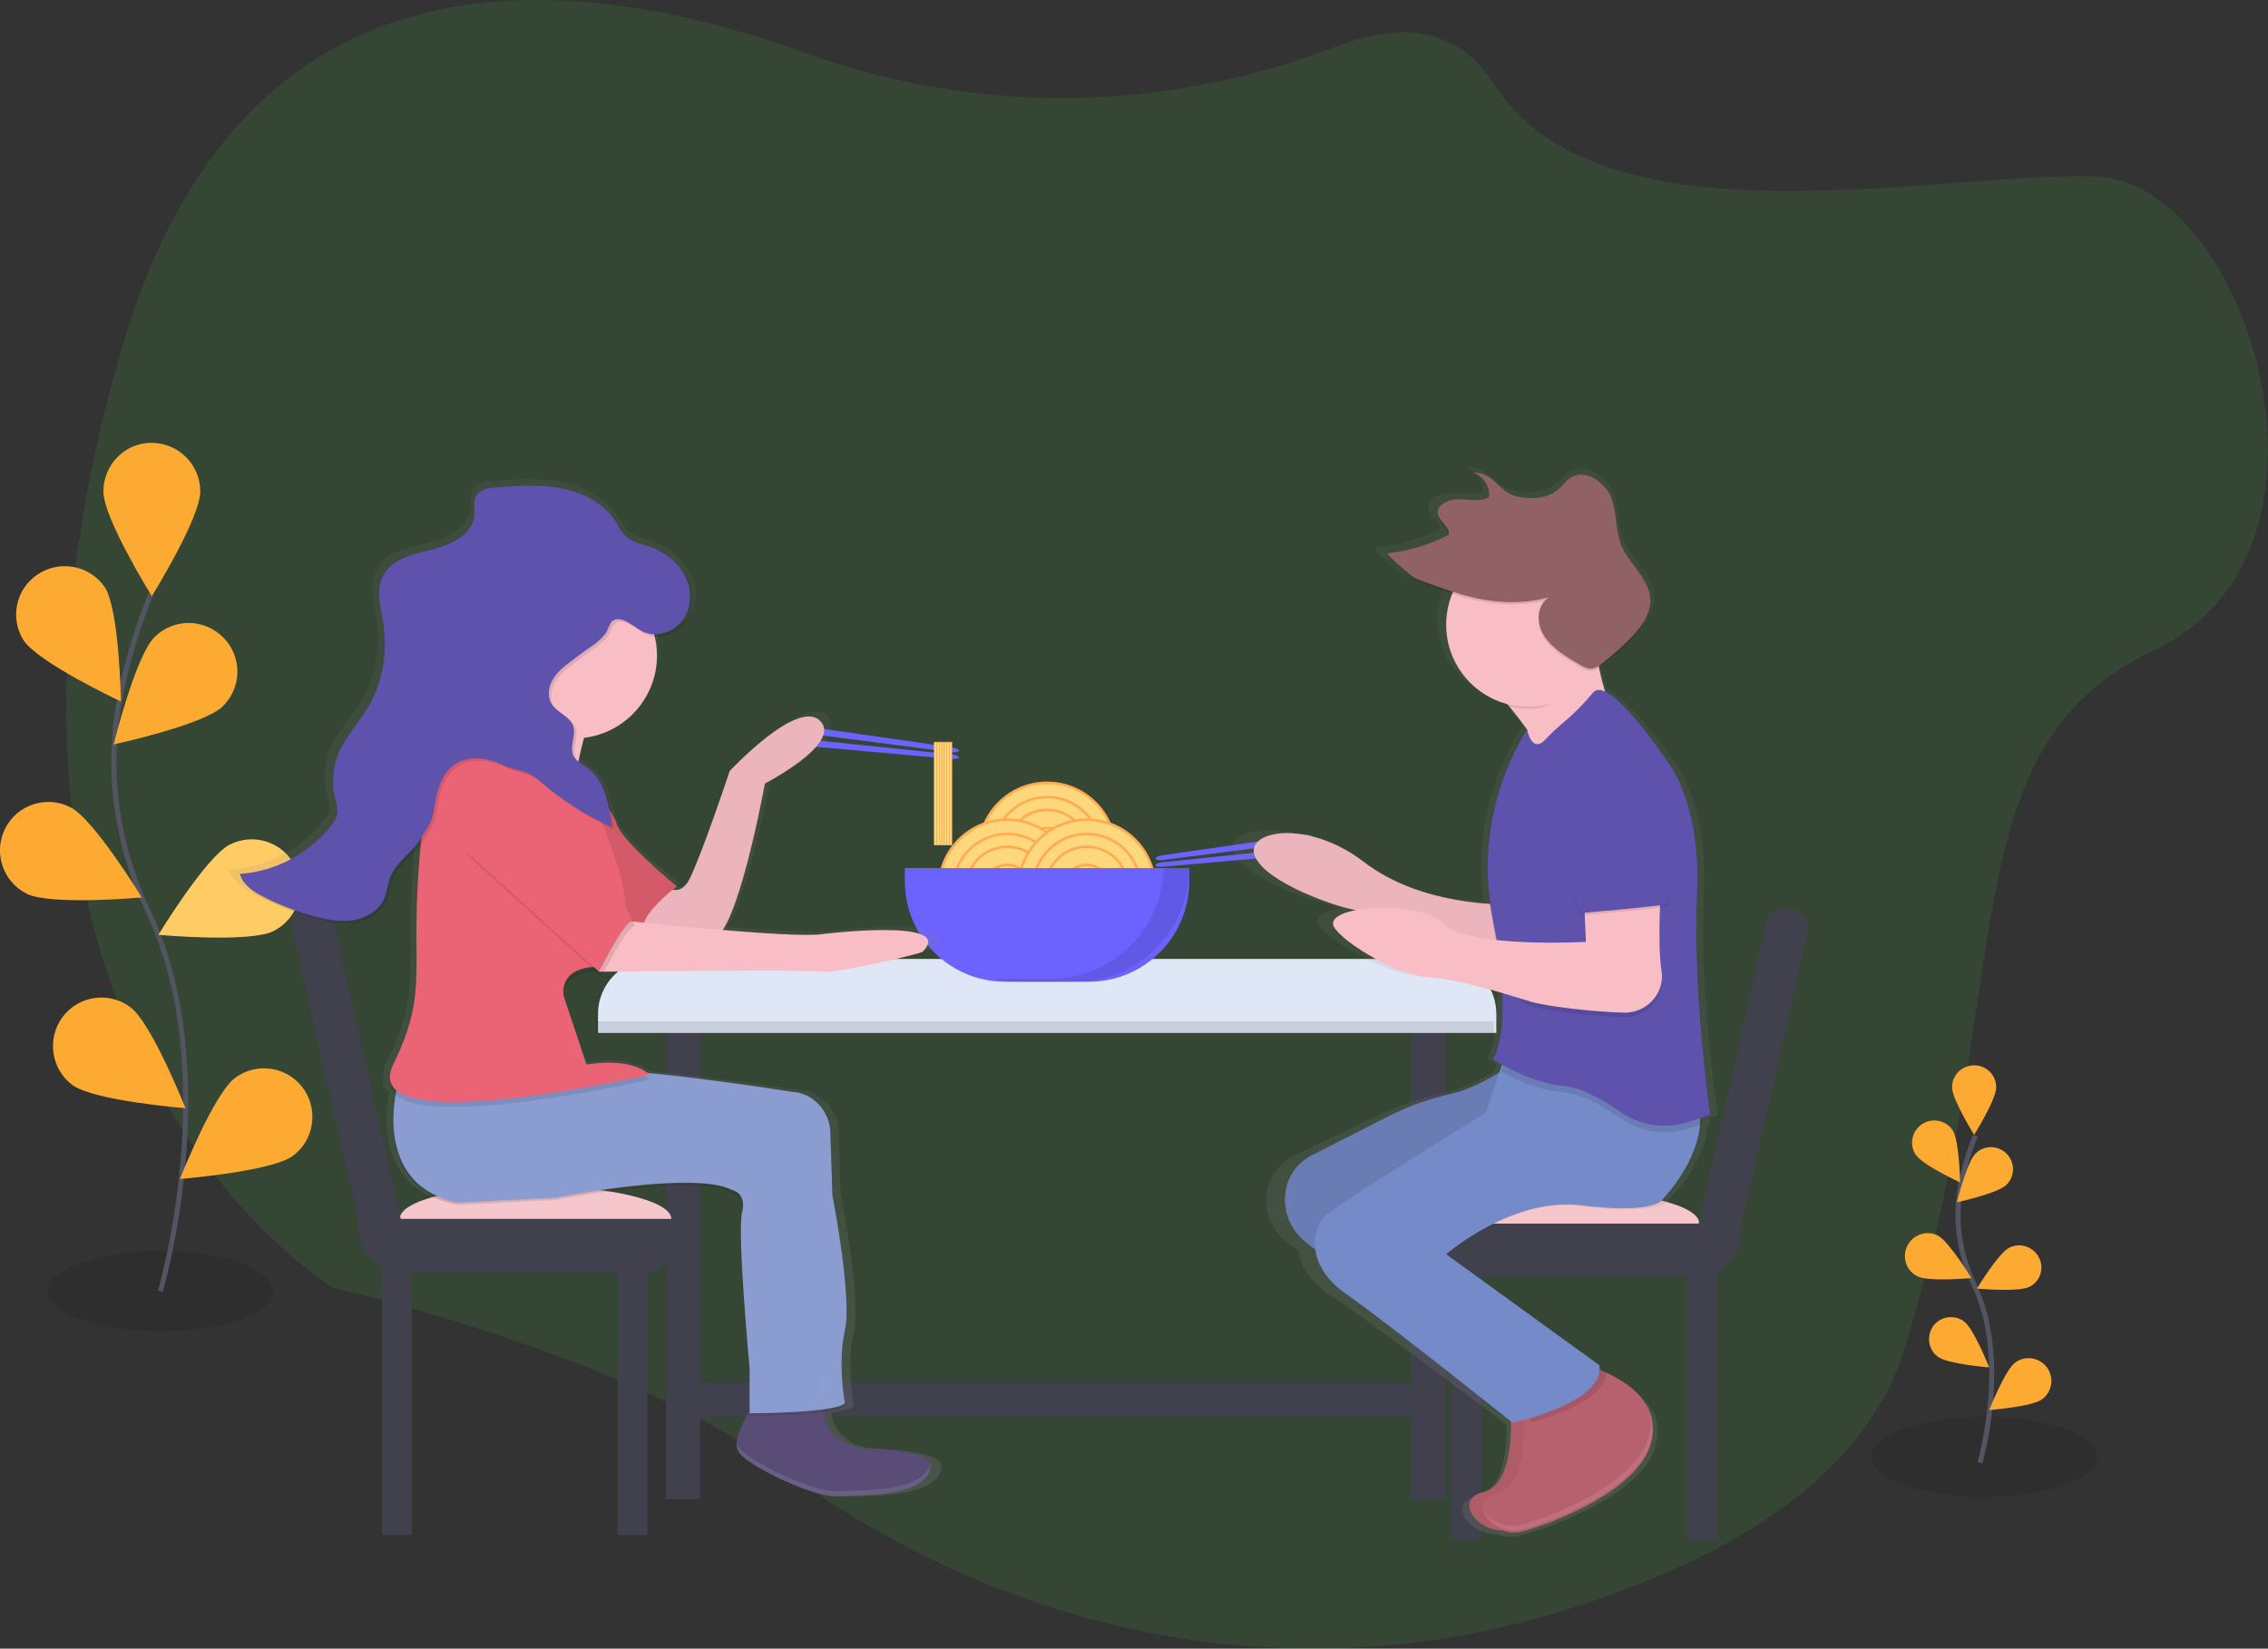 <?xml version="1.0" encoding="utf-8"?>
<!-- Generator: Adobe Illustrator 24.0.1, SVG Export Plug-In . SVG Version: 6.00 Build 0)  -->
<svg version="1.1" id="d6af144a-e925-4ddf-847c-b38e3205da29"
	 xmlns="http://www.w3.org/2000/svg" xmlns:xlink="http://www.w3.org/1999/xlink" x="0px" y="0px" viewBox="0 0 903.8 657.1"
	 style="enable-background:new 0 0 903.8 657.1;" xml:space="preserve">
<rect x="0" y="0" width="903.8" height="657.1" fill="#333333" stroke="none"/>
<style type="text/css">
	.st0{opacity:0.1;enable-background:new    ;}
	.st1{opacity:0.1;fill:#4DF44D;enable-background:new    ;}
	.st2{fill:none;stroke:#535461;stroke-width:2;stroke-miterlimit:10;}
	.st3{fill:#FCAA32;}
	.st4{fill:#FFCB64;}
	.st5{fill:#6C63FF;}
	.st6{fill:#40414D;}
	.st7{fill:#DFE6F5;}
	.st8{fill:#FFD77C;stroke:#FFAB50;stroke-miterlimit:10;}
	.st9{fill:#F6C6CD;}
	.st10{fill:url(#SVGID_1_);}
	.st11{fill:#B8616E;}
	.st12{opacity:5.000000e-02;enable-background:new    ;}
	.st13{fill:#F8BDC5;}
	.st14{fill:#758AC8;}
	.st15{fill:#5E52AD;}
	.st16{fill:#916168;}
	.st17{opacity:0.1;fill:#FFFFFF;enable-background:new    ;}
	.st18{fill:url(#SVGID_2_);}
	.st19{fill:#594C76;}
	.st20{fill:#8B9CD1;}
	.st21{fill:#EB6475;}
	.st22{opacity:0.1;}
	.st23{fill:#FFFFFF;}
	.st24{fill:#FFD77C;stroke:#FFAB50;stroke-width:0.25;stroke-miterlimit:10;}
</style>
<title>eating_together</title>
<ellipse class="st0" cx="63.9" cy="514.6" rx="45" ry="16"/>
<ellipse class="st0" cx="790.8" cy="580.7" rx="45" ry="16"/>
<path class="st1" d="M532.9,18.4c-68.5,26.4-142.7,27.7-211.7,2.8C223.5-14.1,95.9-23.1,48.6,138.6C-32.1,414.8,133,513.4,133,513.4
	s115.3,25.8,179.1,72.5c90.7,66.3,201.7,88.5,306.3,57.4c66.9-19.9,124.2-52.5,140.6-105.9c45.8-149.3,16.7-239.1,99.7-278.4
	s36.8-185.2-22.2-188.5s-198,30.5-241-36.8C580.2,9.7,556.8,9.2,532.9,18.4z"/>
<path class="st2" d="M789,583c0,0,12-40.8-2.3-70.9c-6.1-12.6-7.9-26.8-5.2-40.5c1.3-6.5,3.2-12.9,5.7-19"/>
<path class="st3" d="M777.9,433.4c0,4.8,8.8,18.9,8.8,18.9s8.8-14.1,8.8-18.9c0-4.9-3.9-8.8-8.8-8.8
	C781.8,424.6,777.9,428.5,777.9,433.4L777.9,433.4z"/>
<path class="st3" d="M763.4,460.2c2.6,4.1,17.7,11.1,17.7,11.1s-0.3-16.6-2.9-20.7c-2.6-4.1-8.1-5.2-12.2-2.6
	C761.9,450.7,760.7,456.2,763.4,460.2L763.4,460.2z"/>
<path class="st3" d="M764.1,508.7c4.5,2.3,21.5,0.7,21.5,0.7s-8.9-14.6-13.3-16.9c-4.5-2.3-9.9-0.5-12.2,4S759.6,506.5,764.1,508.7
	L764.1,508.7z"/>
<path class="st3" d="M772.3,540.8c3.9,2.9,20.4,4.2,20.4,4.2s-6.1-15.4-10-18.3c-3.9-2.9-9.4-2.1-12.3,1.8
	C767.6,532.5,768.4,538,772.3,540.8L772.3,540.8z"/>
<path class="st3" d="M799.5,472.3c-3.5,3.4-19.7,6.9-19.7,6.9s4-16.1,7.5-19.5c3.5-3.4,9-3.3,12.4,0.2S803,468.9,799.5,472.3z"/>
<path class="st3" d="M808.7,512.9c-4.3,2.2-20.9,0.7-20.9,0.7s8.6-14.2,12.9-16.3c4.3-2.2,9.6-0.4,11.8,3.9
	C814.8,505.5,813,510.8,808.7,512.9L808.7,512.9z"/>
<path class="st3" d="M813.8,557.7c-4,3-21.1,4.3-21.1,4.3s6.3-15.9,10.3-18.9c4-3,9.7-2.1,12.7,1.9
	C818.7,549.1,817.8,554.7,813.8,557.7z"/>
<path class="st2" d="M63.9,514.7c0,0,25.7-87.1-4.8-151.3c-12.8-26.9-17-57.1-11.1-86.4c2.8-13.9,6.9-27.4,12.2-40.5"/>
<path class="st3" d="M41.2,195.9c0,10.7,19.3,41.7,19.3,41.7s19.3-31,19.3-41.7c0-10.7-8.6-19.3-19.3-19.4S41.2,185.2,41.2,195.9
	C41.2,195.9,41.2,195.9,41.2,195.9L41.2,195.9z"/>
<path class="st3" d="M9.3,255.1c5.8,9,38.9,24.5,38.9,24.5s-0.6-36.5-6.4-45.5c-6-8.8-18-11.1-26.9-5.1
	C6.3,234.8,3.9,246.3,9.3,255.1L9.3,255.1z"/>
<path class="st3" d="M10.6,356.2c9.5,4.8,45.9,1.5,45.9,1.5s-19-31.2-28.5-36c-9.5-4.8-21.2-1-26,8.6
	C-2.7,339.8,1.1,351.4,10.6,356.2L10.6,356.2L10.6,356.2z"/>
<path class="st3" d="M28.9,432.5c8.6,6.3,45,9.2,45,9.2s-13.4-34-22-40.3c-8.6-6.4-20.7-4.5-27,4S20.3,426.1,28.9,432.5L28.9,432.5z
	"/>
<path class="st3" d="M88.7,281.6c-7.7,7.4-43.4,15.1-43.4,15.1s8.7-35.5,16.4-42.9c7.7-7.5,19.9-7.3,27.4,0.4S96.4,274.1,88.7,281.6
	L88.7,281.6L88.7,281.6z"/>
<path class="st4" d="M109,371.1c-9.5,4.8-45.9,1.5-45.9,1.5s19-31.2,28.5-36c9.5-4.8,21.2-1,26,8.6S118.5,366.3,109,371.1L109,371.1
	L109,371.1z"/>
<path class="st3" d="M116.7,460.7c-8.6,6.3-45,9.2-45,9.2s13.4-34,22-40.3c8.6-6.4,20.7-4.5,27,4S125.3,454.4,116.7,460.7
	L116.7,460.7z"/>
<path class="st5" d="M379.2,299.8l-55.7-7.2c-2.3-0.3-4-1.1-3.9-1.9l0,0c0.1-0.8,2-1.1,4.3-0.8l55.6,8c1.5,0.2,2.7,0.8,2.6,1.3l0,0
	C382,299.7,380.7,300,379.2,299.8z"/>
<path class="st5" d="M379.5,300.7l-55.9-5.8c-2.3-0.2-4.2,0.2-4.3,0.9l0,0c-0.1,0.8,1.7,1.5,4,1.7l56,5c1.5,0.1,2.8-0.2,2.8-0.7l0,0
	C382.2,301.4,381,300.9,379.5,300.7z"/>
<path class="st5" d="M463.4,342.8l55.7-7.2c2.3-0.3,4-1.1,3.9-1.9l0,0c-0.1-0.8-2-1.1-4.3-0.8l-55.6,8c-1.5,0.2-2.7,0.8-2.6,1.3l0,0
	C460.5,342.7,461.8,343,463.4,342.8z"/>
<path class="st5" d="M463,343.7l55.9-5.8c2.3-0.2,4.2,0.2,4.3,0.9l0,0c0.1,0.8-1.7,1.5-4,1.7l-56,5c-1.5,0.1-2.8-0.2-2.8-0.7l0,0
	C460.3,344.4,461.5,343.9,463,343.7z"/>
<rect x="265.4" y="402.6" class="st6" width="13.6" height="194.9"/>
<rect x="562.3" y="402.6" class="st6" width="13.6" height="194.9"/>
<path class="st7" d="M260.3,386.8h314c12.2,0,22,9.8,22,22v2.9l0,0h-358l0,0v-2.9C238.3,396.6,248.1,386.8,260.3,386.8z"/>
<path class="st0" d="M259.3,386.8h314c12.2,0,22,9.8,22,22v2.9l0,0h-358l0,0v-2.9C237.3,396.6,247.1,386.8,259.3,386.8z"/>
<path class="st7" d="M260.3,382.2h314c12.2,0,22,9.8,22,22v2.9l0,0h-358l0,0v-2.9C238.3,392.1,248.1,382.2,260.3,382.2z"/>
<circle class="st8" cx="417.3" cy="339.2" r="27.2"/>
<circle class="st8" cx="417.3" cy="339.2" r="21.5"/>
<circle class="st8" cx="417.3" cy="339.2" r="16.4"/>
<circle class="st8" cx="417.3" cy="339.2" r="9.2"/>
<circle class="st8" cx="401.4" cy="353.9" r="27.2"/>
<circle class="st8" cx="401.4" cy="353.9" r="21.5"/>
<circle class="st8" cx="401.4" cy="353.9" r="16.4"/>
<circle class="st8" cx="401.4" cy="353.9" r="9.2"/>
<circle class="st8" cx="433.1" cy="353.9" r="27.2"/>
<circle class="st8" cx="433.1" cy="353.9" r="21.5"/>
<circle class="st8" cx="433.1" cy="353.9" r="16.4"/>
<circle class="st8" cx="433.1" cy="353.9" r="9.2"/>
<path class="st5" d="M360.6,346h113.3l0,0v5.3c0,22.1-17.9,40-40,40h-33.3c-22.1,0-40-17.9-40-40V346L360.6,346z"/>
<path class="st0" d="M463.7,346c-0.6,24.6-20.7,44.2-45.3,44.2h-22.5c3.3,0.7,6.6,1.1,10,1.1h22.7c25,0,45.3-20.3,45.3-45.3
	c0,0,0,0,0,0H463.7z"/>
<rect x="274.5" y="551" class="st6" width="294.6" height="13.6"/>
<rect x="152.2" y="503.6" class="st6" width="11.9" height="108.2"/>
<rect x="246.1" y="503.6" class="st6" width="11.9" height="108.2"/>
<path class="st9" d="M267.5,485.8c0,7.2-24.5,13.1-54.7,13.1s-53.5-5.8-53.5-13.1s23.3-13.1,53.5-13.1S267.5,478.6,267.5,485.8z"/>
<path class="st6" d="M142.7,485.8h124.8l0,0v10.9c0,5.8-4.7,10.5-10.5,10.5l0,0h-96.3c-9.9,0-18-8.1-18-18V485.8L142.7,485.8z"/>
<path class="st6" d="M121.5,360.7l2.6-0.6c3.8-0.9,7.5,1.5,8.4,5.3l31.2,138.1l0,0l-3.9,0.9c-6.8,1.5-13.6-2.7-15.1-9.6L116.2,369
	C115.3,365.3,117.7,361.5,121.5,360.7C121.5,360.7,121.5,360.7,121.5,360.7z"/>
<rect x="672.4" y="505.5" class="st6" width="11.9" height="108.2"/>
<rect x="578.5" y="505.5" class="st6" width="11.9" height="108.2"/>
<path class="st9" d="M569,487.7c0,7.2,24.5,13.1,54.7,13.1s53.5-5.8,53.5-13.1s-23.3-13.1-53.5-13.1S569,480.5,569,487.7z"/>
<path class="st6" d="M675.8,509.1h-96.3c-5.8,0-10.5-4.7-10.5-10.5v-10.9l0,0h124.8l0,0v3.4C693.8,501,685.8,509.1,675.8,509.1z"/>
<path class="st6" d="M676.8,506.3l-3.9-0.9l0,0l31.2-138.1c0.9-3.8,4.6-6.1,8.4-5.3l2.6,0.6c3.8,0.9,6.1,4.6,5.3,8.4l-28.4,125.8
	C690.4,503.5,683.6,507.8,676.8,506.3z"/>
<linearGradient id="SVGID_1_" gradientUnits="userSpaceOnUse" x1="736.02" y1="-76.132" x2="736.02" y2="350.82" gradientTransform="matrix(1 0 0 -1 -148.11 536.57)">
	<stop  offset="0" style="stop-color:#808080;stop-opacity:0.25"/>
	<stop  offset="0.54" style="stop-color:#808080;stop-opacity:0.12"/>
	<stop  offset="1" style="stop-color:#808080;stop-opacity:0.1"/>
</linearGradient>
<path class="st10" d="M681.1,445.6l3.5-1.1c0,0-6-40.1-5.9-76c0-1,0-2.1,0-3.1c0.1-2.2,0.2-4.5,0.3-6.6c0.1-2.8,0.2-5.4,0.2-8
	c0.3-34.6-13.3-49.2-13.3-49.2s-16-22.8-25.6-27.3c-0.8-2.6-1.8-5.9-2.6-9.8c0.3-0.2,0.6-0.4,0.9-0.6c4-2.9,7.8-6.1,11.3-9.5
	c4.9-4.6,9.6-10.2,9.4-16.6c0-0.6,0-1.2-0.1-1.9c-0.9-7.6-8.9-13.4-12.1-20.7c-2.7-6.1-1.9-12.9-4.3-19s-10.6-11.9-16.8-8.7
	c-2.3,1.2-3.7,3.3-5.6,4.9c-4.7,4-12.4,4.4-18.9,2.5s-8.4-9.2-17.5-9.3c0.8,0.3,1.6,0.6,2.3,1.1c-0.8-0.1-1.5-0.2-2.3-0.2
	c3.8,1.2,6.5,4.5,6.9,8.4c0,0.2,0,0.5-0.1,0.7c-3.6,2-8.4,0.8-12.7,0.8s-9.3,2.1-8.8,5.7c-0.1,0.4-0.1,0.8,0,1.2
	c0.6,2.7,4.2,4.7,4.6,7.2c0,0.1,0,0.1,0,0.2c-8,4-16.7,6.5-25.7,7.5c-0.3,0-0.2,0.4,0.3,0.9h-0.3c-1.6,0.2,9.8,9.2,11.1,9.8
	c4.8,2.2,10.5,3.8,15.5,5.4l0.4,0.1c-1.7,3.9-2.6,8.2-2.6,12.5c0,15.4,11.1,28.3,26.1,32c2.8,3.3,5.7,6.9,8.4,10.4H607
	c0,0-17.2,22.9-16.7,57.2c0,4.3,0.2,8.6,0.7,12.8c-11.1-0.6-34.9-3.5-53-16.8c-24.4-17.9-51.7-12.5-46-1.8s34.8,19.6,39.5,20.5
	c0.4,0.1,1.5,0.3,2.9,0.7c-5.8,1.1-9.7,3-9.5,5.6c0.5,4.9,25.4,20.5,40.4,21.4c9.9,0.6,21.9,3.7,31.3,6.3
	c0.9,20.5-4.1,26.7-4.1,26.7s1.5,0.9,3.9,2.2l-1,3c-6.1,3.5-13.6,7.2-20.5,8.7c-8.7,1.8-17.2,4.6-25.2,8.4l-33.8,16.3
	c-6.1,2.8-10.4,8.7-11.2,15.4c-0.7,6.9,1.3,15.6,12.7,22.5c0.7,5.6,4.1,12.2,13.2,18.2c17.5,11.6,63.5,46.5,69.8,51.3
	c0.1,8.5-1,25.6-11.5,28.2c-13.2,3.3-2.6,16,8.1,15.5c2.5,1,5.3,1.2,7.9,0.6c11.3-2.7,52.6-17,55.4-38.4c0.1-0.9,0.2-1.9,0.2-2.8
	c0.2-3.7-0.7-7.3-2.6-10.4c0.4,1,0.8,2,1.1,3c-3.4-7.8-11.8-12.7-18.2-15.5c0-0.1,0-0.2,0-0.2c-1-0.4-2-0.7-2.8-1
	c0-0.6,0-1.2-0.1-1.7l-64.8-44.7c0,0,28.2-23.2,57.3-19.7s33.8-1.7,33.8-1.7s14.9-14.2,16.4-30.6l0.9-0.3
	C681.3,448.5,681.2,447.5,681.1,445.6z"/>
<path class="st11" d="M601.9,561.9c0,0,2.7,29.2-10.6,32.7s-0.9,17.7,9.7,15s49.5-16.8,52.2-38s-26.5-28.3-26.5-28.3L601.9,561.9z"
	/>
<path class="st12" d="M601.9,561.9c0,0,2.7,29.2-10.6,32.7s-0.9,17.7,9.7,15s49.5-16.8,52.2-38s-26.5-28.3-26.5-28.3L601.9,561.9z"
	/>
<path class="st11" d="M607.2,562.8c0,0,2.7,29.2-10.6,32.7s-0.9,17.7,9.7,15s49.5-16.8,52.2-38S632,544.2,632,544.2L607.2,562.8z"/>
<path class="st0" d="M634.6,545.1l-24.7,18.6c0,0,0.1,1.3,0.2,3.3c9.3-2.6,29.7-9.4,30-20C638.3,546.2,636.5,545.6,634.6,545.1z"/>
<rect x="608.5" y="291" class="st13" width="10.6" height="8"/>
<path class="st14" d="M609,419.6c0,0-16.8,13.2-30.7,16.4c-8.2,1.8-16.2,4.6-23.8,8.3l-31.8,16.2c-5.9,3-9.8,8.7-10.5,15.2
	c-0.9,9,2.7,20.8,24.3,27.9l68.1,56.6l21.2-17.7l-72.5-55.7l55.7-34.5L609,419.6z"/>
<path class="st0" d="M609,419.6c0,0-16.8,13.2-30.7,16.4c-8.2,1.8-16.2,4.6-23.8,8.3l-31.8,16.2c-5.9,3-9.8,8.7-10.5,15.2
	c-0.9,9,2.7,20.8,24.3,27.9l68.1,56.6l21.2-17.7l-72.5-55.7l55.7-34.5L609,419.6z"/>
<path class="st13" d="M599.3,360.4c0,0-32.7,0.9-55.7-16.8s-48.6-12.4-43.3-1.8s32.7,19.5,37.1,20.3s68.1,18.6,68.1,18.6
	L599.3,360.4z"/>
<path class="st12" d="M599.3,360.4c0,0-32.7,0.9-55.7-16.8s-48.6-12.4-43.3-1.8s32.7,19.5,37.1,20.3s68.1,18.6,68.1,18.6
	L599.3,360.4z"/>
<path class="st14" d="M602.8,411.6l-10.6,31.8c0,0-59.7,36.7-64.5,41.5c-3.8,3.8-8.8,18.6,8.8,30.9s66.3,51.3,66.3,51.3
	s37.1-8,34.5-23l-61-44.2c0,0,26.5-23,53.9-19.5s31.8-1.8,31.8-1.8s21.2-21.2,14.1-41.5S602.8,411.6,602.8,411.6z"/>
<path class="st13" d="M589.5,267.6c0,0,30.1,32.7,28.3,42.4s23.9-28.3,23.9-28.3s-8-19.5-6.2-40.7L589.5,267.6z"/>
<path class="st0" d="M615.8,297.6c2.1-2.2,4.2-4.2,6.5-6.2c4.5-3.7,8.7-7.9,12.4-12.4c6.2-8,29.2,26.5,29.2,26.5
	s14.1,15.9,12.4,53.9s2.2,88.8,2.2,88.8l-5.3,1.5c-9.1,3-19.2,1.6-27.1-3.8c-7.1-4.9-16-10-22.8-10.5c-13.3-0.9-25.2-8.4-25.2-8.4
	s5.8-13.7-3.1-57.9s13.7-75.6,13.7-75.6S610.3,303.2,615.8,297.6z"/>
<path class="st15" d="M681.5,444.3l-5.3,1.8l-3.2,1c-9.1,3.1-19.2,1.6-27.1-3.8c-7-4.9-16-10-22.8-10.5
	c-13.2-0.9-28.2-10.6-28.2-10.6s8.8-11.5,0-55.7s13.7-75.6,13.7-75.6s1.8,9.6,7.2,3.9c2-2.2,4.2-4.2,6.5-6.2
	c4.5-3.7,8.7-7.9,12.4-12.4c6.2-8,29.2,26.5,29.2,26.5s14.1,15.9,12.4,53.9c-0.2,4-0.3,8.1-0.3,12.3
	C675.8,404.7,681.5,444.3,681.5,444.3z"/>
<path class="st0" d="M631.1,357.7l0.9,19.5c0,0-46.9,2.6-56.6-7.1s26.5,28.6,34.5,30.9c7.5,2.2,26.9,4.2,37.1,4.4
	c5.9,0.2,11.4-3.1,14-8.5c1.2-2.6,1.6-5.5,1.1-8.3c-1.8-11.5,0-36.3,0-36.3L631.1,357.7z"/>
<path class="st13" d="M631.1,355.9l0.9,19.5c0,0-46.9,2.6-56.6-7.1s-44.9-7.6-44.2,0c0.4,4.9,23.9,20.3,38,21.2s32.7,7.4,40.7,9.7
	c7.5,2.2,26.9,4.2,37.1,4.4c5.9,0.2,11.4-3.1,14-8.5c1.2-2.6,1.6-5.5,1.1-8.3c-1.8-11.5,0-36.3,0-36.3L631.1,355.9z"/>
<path class="st0" d="M641.7,299.4c0,0-20.3,2.6-17.7,32.7s6.2,32.7,6.2,32.7s30.1-2.6,33.6-3.5s1.8-33.6,1.8-33.6
	S664.7,298.5,641.7,299.4z"/>
<path class="st15" d="M641.7,298.5c0,0-20.3,2.6-17.7,32.7s6.2,32.7,6.2,32.7s30.1-2.6,33.6-3.5s1.8-33.6,1.8-33.6
	S664.7,297.6,641.7,298.5z"/>
<path class="st0" d="M634.2,260c-1.4-7,1.5-9.2,2.2-18.1l-46,26.5c0,0,5.3,5.7,11.3,13.1c2.7,0.7,5.4,1,8.2,1
	C621.9,282.6,628.5,269.6,634.2,260z"/>
<circle class="st13" cx="609" cy="249" r="32.7"/>
<path class="st0" d="M617.2,239c-5,3.2-5.1,10.4-1.8,15.4s8.8,8.3,14.1,11.4c1.5,0.9,3.3,1.8,5,1.6c1.3-0.3,2.6-0.9,3.6-1.8
	c3.7-2.9,7.3-6,10.7-9.4c4.9-4.8,9.5-10.7,8.8-17.3c-0.9-7.6-8.3-13.3-11.4-20.4c-2.5-6-1.8-12.7-4-18.9s-10-11.8-15.8-8.6
	c-2.2,1.2-3.5,3.3-5.3,4.9c-4.5,3.9-11.7,4.3-17.8,2.5s-7.9-9.1-16.4-9.2c4.2,1.5,7.1,5.9,6.4,9.9c-3.4,1.9-7.9,0.8-12,0.8
	s-9,2.2-8.3,5.9c0.6,3,5,5.2,4.3,8.2c-7.5,4-15.7,6.5-24.1,7.4c-1.5,0.2,9.2,9.1,10.4,9.7c4.5,2.1,9.8,3.7,14.6,5.4
	C591.1,240.9,604.2,242.5,617.2,239z"/>
<path class="st16" d="M617.2,238.1c-5,3.2-5.1,10.4-1.8,15.4s8.8,8.3,14.1,11.4c1.5,0.9,3.3,1.8,5,1.6c1.3-0.3,2.6-0.9,3.6-1.8
	c3.7-2.9,7.3-6,10.7-9.4c4.9-4.8,9.5-10.7,8.8-17.3c-0.9-7.6-8.3-13.3-11.4-20.4c-2.5-6-1.8-12.7-4-18.9s-10-11.8-15.8-8.6
	c-2.2,1.2-3.5,3.3-5.3,4.9c-4.5,3.9-11.7,4.3-17.8,2.5s-7.9-9.1-16.4-9.2c4.2,1.5,7.1,5.9,6.4,9.9c-3.4,1.9-7.9,0.8-12,0.8
	s-9,2.2-8.3,5.9c0.6,3,5,5.2,4.3,8.2c-7.5,4-15.7,6.5-24.1,7.4c-1.5,0.2,9.2,9.1,10.4,9.7c4.5,2.1,9.8,3.7,14.6,5.4
	C591.1,240,604.2,241.6,617.2,238.1z"/>
<path class="st17" d="M656.2,559.5c1.4,3.3,1.9,6.9,1.4,10.4c-2.7,21.2-41.5,35.4-52.2,38c-5.6,1.4-11.7-1.9-14.2-5.8
	c1.6,4.6,8.7,9.2,15.1,7.6c10.6-2.7,49.5-16.8,52.2-38C659.1,567.4,658.3,563.2,656.2,559.5z"/>
<linearGradient id="SVGID_2_" gradientUnits="userSpaceOnUse" x1="381.402" y1="-60.304" x2="381.402" y2="345.706" gradientTransform="matrix(1 0 0 -1 -148.11 536.57)">
	<stop  offset="0" style="stop-color:#808080;stop-opacity:0.25"/>
	<stop  offset="0.54" style="stop-color:#808080;stop-opacity:0.12"/>
	<stop  offset="1" style="stop-color:#808080;stop-opacity:0.1"/>
</linearGradient>
<path class="st18" d="M375.2,583.6L375.2,583.6c-0.8-1.8-4.9-5.3-24.7-6c-13.5-0.5-18.1-7.7-19.4-14.6c4.5-0.6,7.9-1.4,9.1-2.5
	c0,0-0.1-0.3-0.2-0.9l0.2-0.1c-0.9-5-1.3-10.1-1.4-15.2c0-4.4,0.4-8.7,1.4-13c0.6-2.8,0.8-5.7,0.7-8.6c0.1-17-5.9-46.9-5.9-46.9
	l-0.8-24.8c-0.2-6.3-3.8-12-9.4-14.9c-2-1-4.1-1.6-6.4-1.6c0,0-31.3-4.9-59.5-7.6c-2-1.6-9-6-25.2-3.5l-9.3-27.2
	c-0.1-0.3-0.1-0.7-0.2-1c0.3-3.5,2.6-8.7,13.4-9l2.3,2c0,0,0.4-0.8,1.1-2c13.4-0.1,86.1-0.9,89.9,0c4.1,1,40.3-7.1,41.3-8.1
	c14.1-13.7-41.4-7.1-41.4-7.1c-5.5,0.9-23.1-0.2-41.1-1.6c8.9-13.4,17.3-58.8,17.3-58.8s32-16.1,22.7-25.2s-37.2,20.2-37.2,20.2
	s-11.4,33.3-16.5,43.4c-2,4-4.6,4.8-6.9,4.4c1-0.8,1.7-1.3,1.7-1.3s-22.7-18.1-24.8-25.2c-0.4-1.2-0.9-2.3-1.5-3.3
	c-1.1-6.4-3-12.7-7.7-16.9c-0.8-0.8-1.6-1.6-2.6-2.3c-1.3-0.9-2.7-1.7-3.9-2.7l0,0c0.7-3.1,1.5-6.3,2.3-9.4c16.9-2,30-16,30-33
	c0-2.6-0.3-5.1-0.9-7.6c5.1,0.3,10.1-2,13-6.3c3.4-5.1,3.3-12,0.4-17.4c-1.2-2.2-2.7-4.1-4.6-5.8c-2.9-3-6.5-5.2-10.5-6.6
	c-3.4-1.2-7.2-1.9-9.9-4.2c-1.2-1.6-2.3-3.3-3.3-5c-1.1-1.7-2.5-3.3-4-4.7c-5-5.1-12.1-8.3-19.3-9.7c-8.8-1.7-17.8-1.1-26.7-0.5
	c-3.3,0.2-7.2,0.8-8.7,3.7c-1.1,2.2-0.4,4.8-0.5,7.2c-0.5,7.7-9.3,12-17,13.9s-16.9,3.5-20.6,10.3c-3.4,6.1-1,13.5,0.1,20.4
	c1.8,12.1-0.9,24.4-7.5,34.6c-3.4,5.2-7.7,9.8-10.4,15.3c-3,6.2-3.6,13.2-1.9,19.9c0.5,1.9,1.2,3.9,0.9,5.9
	c-0.4,1.6-1.2,3.1-2.3,4.4c-9.3,11.5-23,18.6-37.7,19.5c0.6,2,1.8,3.8,3.4,5.2c2.1,2,4.5,3.7,7.1,4.9c7,3.5,14.3,6.2,21.9,8.1
	c5.1,1.3,10.4,2.2,15.6,1.3s10.3-3.9,12.4-8.5c1.2-2.7,1.4-5.8,2.5-8.6c2.2-5.5,7.6-9.1,11.3-13.9c-1.2,12.2-1.8,24.5-1.8,36.8
	c0,3.9,0,7.3,0,10.5c0,13.9-1,23.5-9.6,40.8c-1,1.8-1.5,3.9-1.3,6c-0.4,2.3,0.5,4.6,2.3,6.1c-0.6,3.5-0.9,7-0.9,10.5
	c-0.1,12.6,4.1,29.6,26.8,33.9l40.3-2c0,0,56.9-11.1,72.4-3c2.6,0.6,4.5,2.9,4.5,5.6c0,0.8-0.2,1.7-0.4,2.5
	c-0.4,2.6-0.6,5.3-0.5,7.9c-0.1,17,3.6,55.6,3.6,55.6v16.4c-2.6,3.9-5.8,9.6-5.4,13.8c0,0.1,0,0.2,0,0.3s0,0.3,0.1,0.4
	s0,0.2,0.1,0.3s0.1,0.2,0.1,0.3c0,0.1,0.1,0.2,0.1,0.3c0,0.1,0.1,0.2,0.1,0.3s0.1,0.3,0.2,0.4l0.1,0.2c0.1,0.2,0.3,0.4,0.4,0.5
	c5.2,6,31,17.6,39.3,17.1c8.8-0.5,38.2,1,39.3-12.1C375.4,584.4,375.4,583.9,375.2,583.6z"/>
<path class="st19" d="M301.8,558.3c0,0-12,15-7,21s30,17.5,38,17c8.5-0.5,37,1,38-12c0,0,2-6-24-7s-18-28-18-28L301.8,558.3z"/>
<path class="st0" d="M158.7,432.3c0,0-12,41,24,48l39-2c0,0,55-11,70-3c0,0,6,1,4,9s3,62,3,62v18c0,0,34,0,38-4c0,0-3-16,0-29
	s-5-54-5-54l-0.8-24.7c-0.1-6.2-3.6-11.9-9.1-14.8c-1.9-1-4-1.5-6.1-1.6c0,0-68-11-92-9S158.7,432.3,158.7,432.3z"/>
<path class="st20" d="M158.7,431.3c0,0-12,41,24,48l39-2c0,0,55-11,70-3c0,0,6,1,4,9s3,62,3,62v18c0,0,34,0,38-4c0,0-3-16,0-29
	s-5-54-5-54l-0.8-24.7c-0.1-6.2-3.6-11.9-9.1-14.8c-1.9-1-4-1.5-6.1-1.6c0,0-68-11-92-9S158.7,431.3,158.7,431.3z"/>
<path class="st13" d="M261.8,350.3c0,0,8,10,13,0s16-43,16-43s27-29,36-20s-22,25-22,25s-11,61-21,62s-25,0-25,0l-5-11L261.8,350.3z
	"/>
<path class="st12" d="M261.8,350.3c0,0,8,10,13,0s16-43,16-43s27-29,36-20s-22,25-22,25s-11,61-21,62s-25,0-25,0l-5-11L261.8,350.3z
	"/>
<path class="st21" d="M225.7,300.3c0,0,18,21,20,28s24,25,24,25s-16,12-13,18c3,6-21-20-21-20l-28-41L225.7,300.3z"/>
<path class="st0" d="M225.7,300.3c0,0,18,21,20,28s24,25,24,25s-16,12-13,18c3,6-21-20-21-20l-28-41L225.7,300.3z"/>
<path class="st13" d="M237.7,276.3c0,0-9,29-9,40s-38-3-37-9s22-28,23-37S237.7,276.3,237.7,276.3z"/>
<path class="st0" d="M207.7,296.3c0,0-35-9-40,42s4,57-11,88s102,4,102,4s-6-7-25-4l-9-27c0,0-3-12,14-12s9-35,9-35s-9-30-14-33
	S219.7,298.3,207.7,296.3z"/>
<path class="st21" d="M207.7,294.3c0,0-35-9-40,42s4,57-11,88s102,4,102,4s-6-7-25-4l-9-27c0,0-3-12,14-12s9-35,9-35s-9-30-14-33
	S219.7,296.3,207.7,294.3z"/>
<path class="st13" d="M242.7,366.3c0,0,73,8,85,6c0,0,53.6-6.6,40,7c-1,1-36,9-40,8s-89,0-89,0l-1-10L242.7,366.3z"/>
<path class="st0" d="M186.7,341.3l53,48c0,0,10-20,13-20s-36-59-36-59s-10-12-16-6S176.7,306.3,186.7,341.3z"/>
<path class="st21" d="M185.7,339.3l53,48c0,0,10-20,13-20s-36-59-36-59s-10-12-16-6S175.7,304.3,185.7,339.3z"/>
<circle class="st13" cx="228.8" cy="261.3" r="33"/>
<path class="st0" d="M257.7,253c5.6,2.2,12.5-0.4,15.8-5.5c3.3-5,3.2-11.9,0.4-17.2c-2.8-5.3-7.9-9.2-13.6-11.2
	c-3.4-1.2-7.3-1.9-9.9-4.4c-1.7-1.6-2.7-3.7-3.9-5.7c-4.7-7.3-13-11.6-21.5-13.3s-17.2-1.1-25.9-0.5c-3.2,0.2-7,0.8-8.5,3.7
	c-1.1,2.2-0.4,4.8-0.5,7.2c-0.5,7.7-9,11.9-16.5,13.8s-16.1,3.6-19.8,10.3c-3.3,6.1-0.9,13.4,0.1,20.3c1.7,11.9-0.9,24.1-7.3,34.2
	c-3.3,5.1-7.5,9.7-10.1,15.2c-2.9,6.2-3.5,13.1-1.9,19.7c0.5,1.9,1.2,3.9,0.8,5.9c-0.4,1.6-1.2,3.1-2.3,4.4
	c-8.9,11.3-22.1,18.4-36.5,19.4c1.1,4.3,5.3,7,9.2,9c6.7,3.5,13.8,6.2,21.2,8.1c4.9,1.3,10.1,2.2,15.1,1.3s9.9-3.8,12-8.5
	c1.2-2.7,1.4-5.8,2.4-8.5c2.4-6.2,8.8-9.9,12.2-15.6c3.3-5.4,4.5-6.1,5.4-12.4s2.7-13.1,7.8-16.8c5.4-3.9,13-3.1,19-0.2
	s9.7,1.8,14.7,6.2c8.8,7.6,18.6,14,29.2,18.8c-1-8.7-2.6-18.5-9.7-23.6c-2-1.5-4.5-2.6-5.6-4.9c-1.7-3.6,1.2-8.1-0.1-11.9
	s-6.3-5.2-8.5-8.6c-1.9-2.9-1.4-6.9,0.4-9.9s4.5-5.2,7.3-7.3c2.5-1.9,5-3.7,7.5-5.5c2.3-1.4,4.3-3.2,6.1-5.3c1-1.4,1.7-4.4,3-5.3
	C249,245.9,254.4,251.7,257.7,253z"/>
<path class="st15" d="M256.7,252c5.6,2.2,12.5-0.4,15.8-5.5c3.3-5,3.2-11.9,0.4-17.2c-2.8-5.3-7.9-9.2-13.6-11.2
	c-3.4-1.2-7.3-1.9-9.9-4.4c-1.7-1.6-2.7-3.7-3.9-5.7c-4.7-7.3-13-11.6-21.5-13.3s-17.2-1.1-25.9-0.5c-3.2,0.2-7,0.8-8.5,3.7
	c-1.1,2.2-0.4,4.8-0.5,7.2c-0.5,7.7-9,11.9-16.5,13.8s-16.1,3.6-19.8,10.3c-3.3,6.1-0.9,13.4,0.1,20.3c1.7,11.9-0.9,24.1-7.3,34.2
	c-3.3,5.1-7.5,9.7-10.1,15.2c-2.9,6.2-3.5,13.1-1.9,19.7c0.5,1.9,1.2,3.9,0.8,5.9c-0.4,1.6-1.2,3.1-2.3,4.4
	c-8.9,11.3-22.1,18.4-36.5,19.4c1.1,4.3,5.3,7,9.2,9c6.7,3.5,13.8,6.2,21.2,8.1c4.9,1.3,10.1,2.2,15.1,1.3s9.9-3.8,12-8.5
	c1.2-2.7,1.4-5.8,2.4-8.5c2.4-6.2,8.8-9.9,12.2-15.6c3.3-5.4,4.5-6.1,5.4-12.4s2.7-13.1,7.8-16.8c5.4-3.9,13-3.1,19-0.2
	s9.7,1.8,14.7,6.2c8.8,7.6,18.6,14,29.2,18.8c-1-8.7-2.6-18.5-9.7-23.6c-2-1.5-4.5-2.6-5.6-4.9c-1.7-3.6,1.2-8.1-0.1-11.9
	s-6.3-5.2-8.5-8.6c-1.9-2.9-1.4-6.9,0.4-9.9s4.5-5.2,7.3-7.3c2.5-1.9,5-3.7,7.5-5.5c2.3-1.4,4.3-3.2,6.1-5.3c1-1.4,1.7-4.4,3-5.3
	C248,244.9,253.4,250.7,256.7,252z"/>
<g class="st22">
	<path class="st23" d="M327.6,557.1c0.1-2.7,0.5-5.3,1.1-7.9l-0.5,0.2C327.8,552,327.5,554.5,327.6,557.1z"/>
	<path class="st23" d="M332.8,594.3c-8,0.5-33-11-38-17c-0.7-0.8-1.1-1.8-1.2-2.8c-0.3,1.7,0.1,3.5,1.2,4.8c5,6,30,17.5,38,17
		c8.5-0.5,37,1,38-12c0.1-0.4,0-0.7-0.1-1.1C368.3,595.2,341,593.8,332.8,594.3z"/>
</g>
<rect x="372.3" y="295.8" class="st24" width="1" height="41"/>
<rect x="373.3" y="295.8" class="st24" width="1" height="41"/>
<rect x="374.3" y="295.8" class="st24" width="1" height="41"/>
<rect x="375.3" y="295.8" class="st24" width="1" height="41"/>
<rect x="376.3" y="295.8" class="st24" width="1" height="41"/>
<rect x="377.3" y="295.8" class="st24" width="1" height="41"/>
<rect x="378.3" y="295.8" class="st24" width="1" height="41"/>
</svg>
